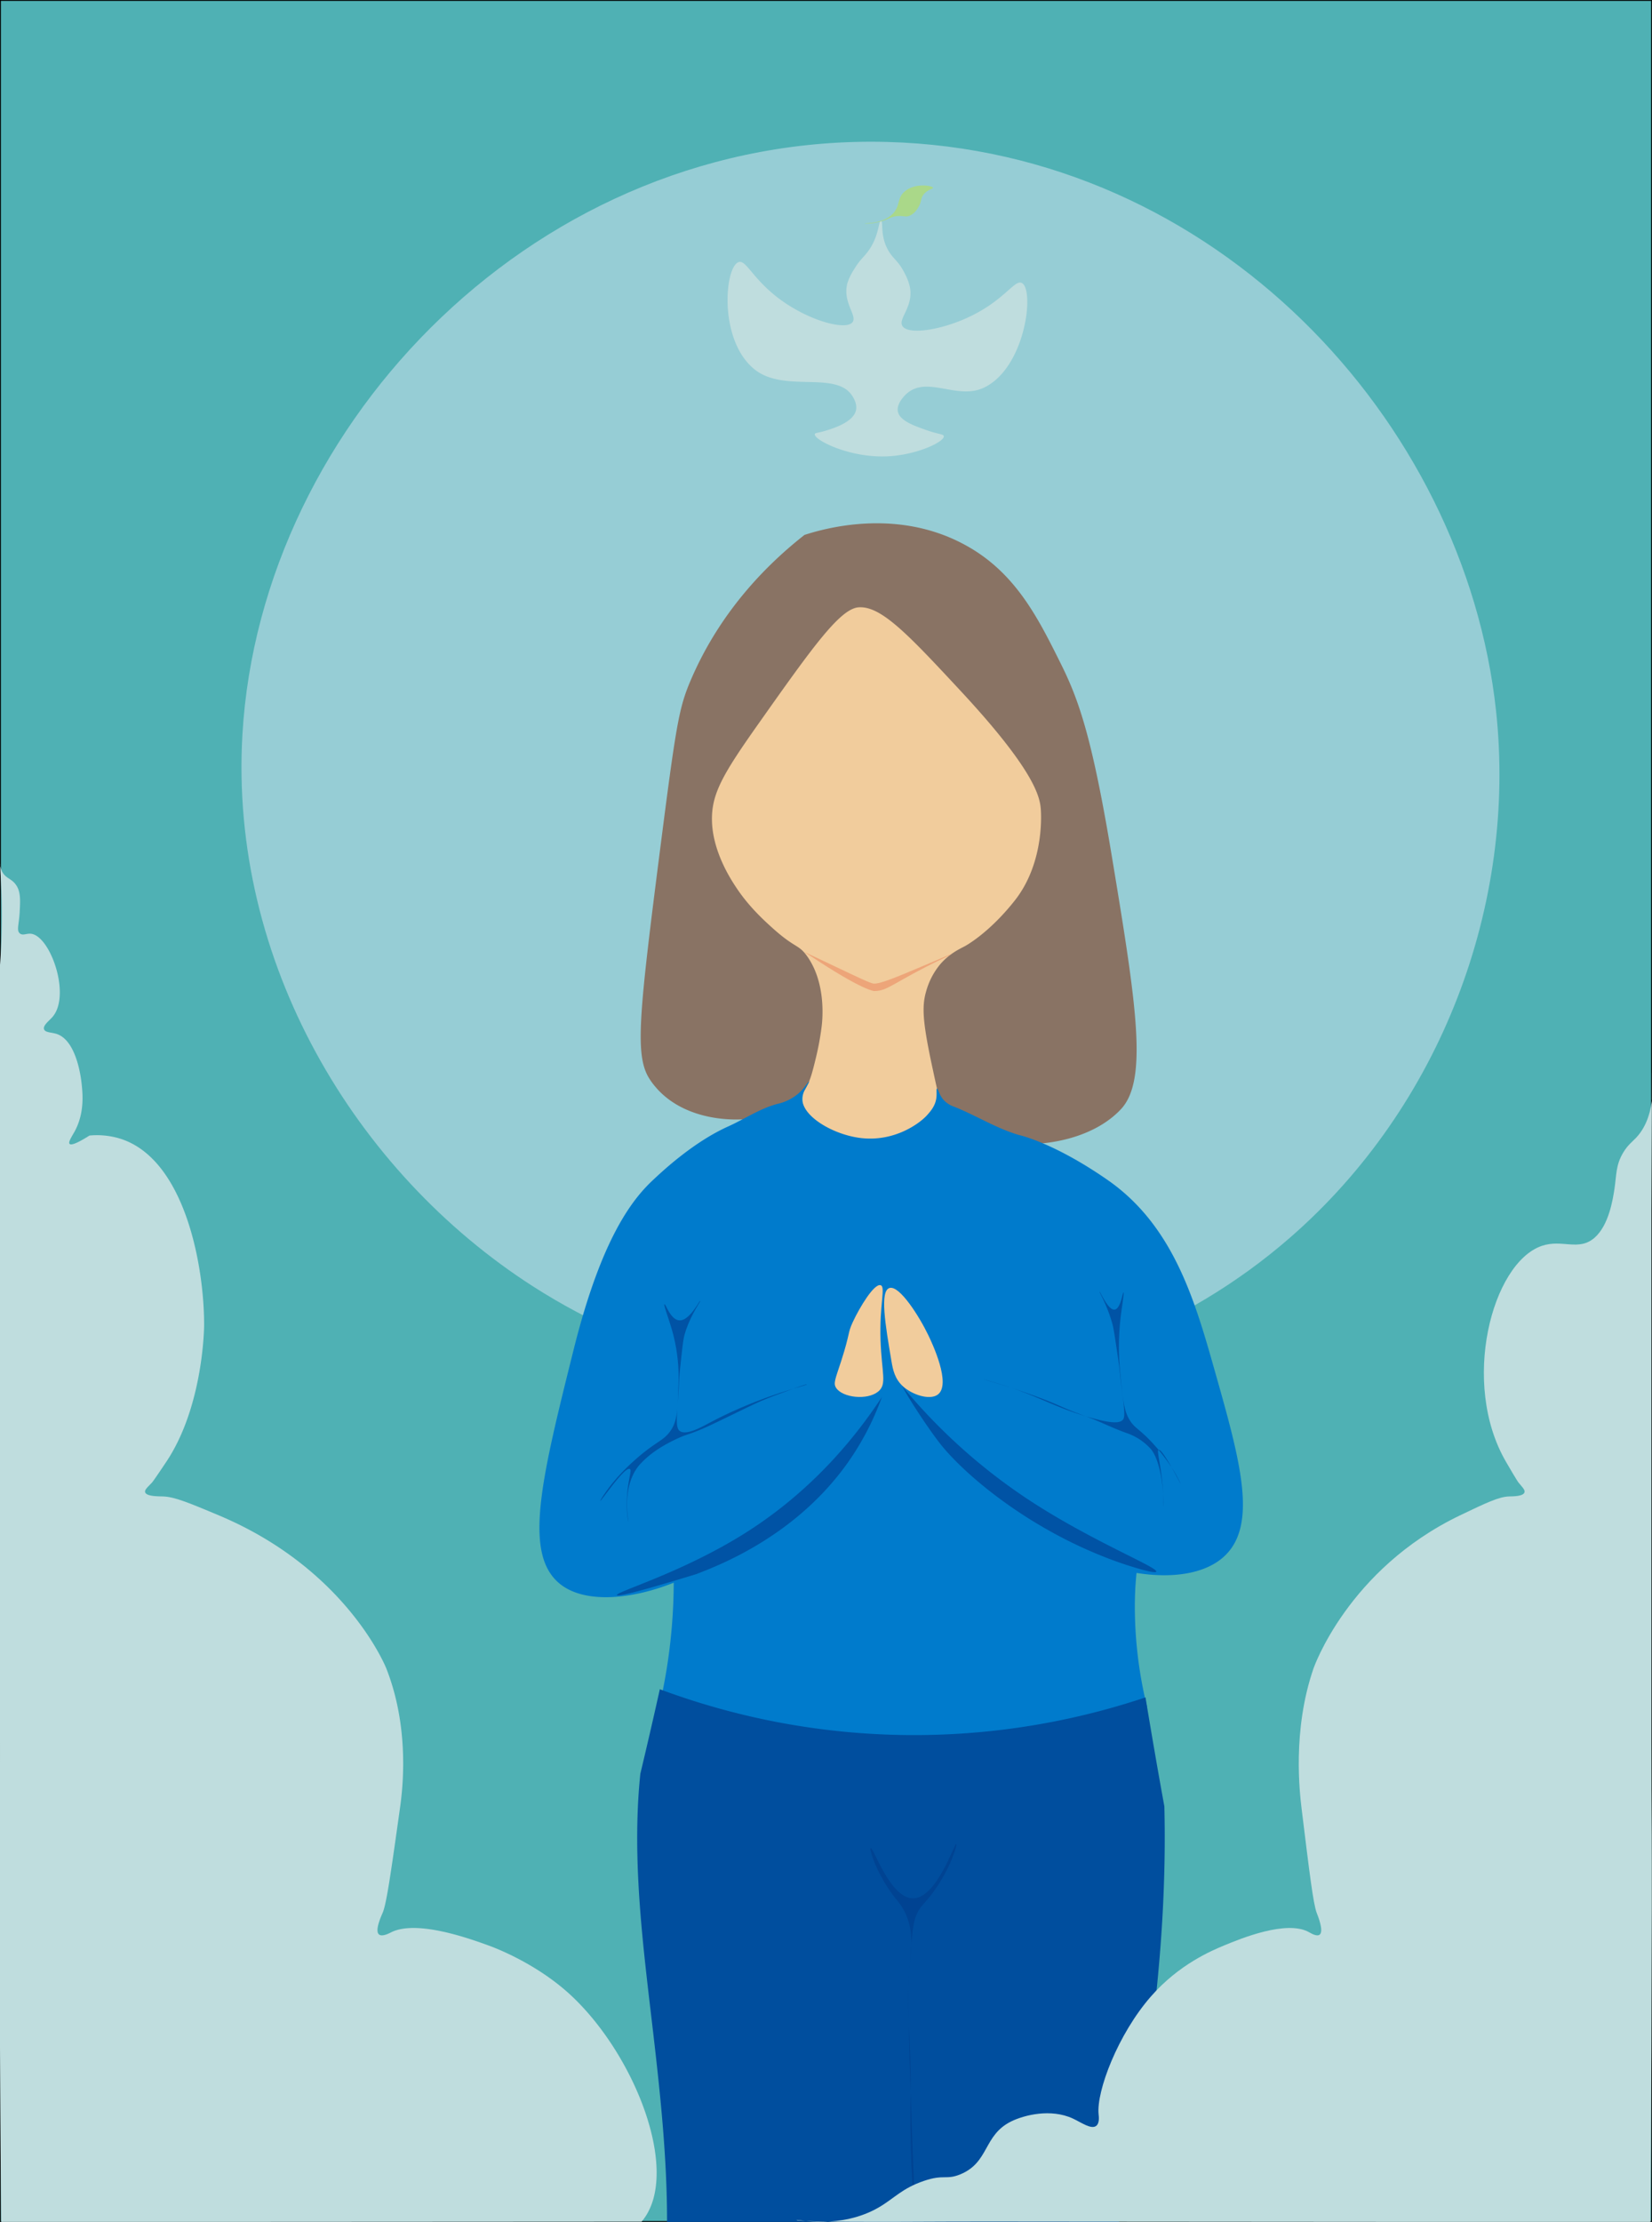 <svg id="Capa_1" data-name="Capa 1" xmlns="http://www.w3.org/2000/svg" viewBox="0 0 941.37 1265.54"><defs><style>.cls-1{fill:#4fb1b4;stroke:#000;stroke-miterlimit:10;}.cls-2{fill:#96cdd5;}.cls-3{fill:#f1cc9c;}.cls-4{fill:#897364;}.cls-5{fill:#007bcc;}.cls-6{fill:#004e9e;}.cls-7{fill:#0053a5;}.cls-8{fill:#eda579;}.cls-9{fill:#004392;}.cls-10{fill:#bfddde;}.cls-11{fill:#aad889;}</style></defs><rect class="cls-1" width="941.37" height="1265.54"/><path class="cls-2" d="M303.83,732.75C202.16,667.59,130.59,547.52,138.15,418.21,148.59,239.83,307.73,75.63,505.52,80.85c186.29,4.92,329.1,158.08,347,324.15,11.82,109.92-31.16,225-117.66,300.13C614.73,809.51,434.44,816.44,303.83,732.75Z"/><path class="cls-3" d="M481.61,327.85c-45.82,9.66-74.76,50.75-82.42,87.58-7.74,37.18,7.76,69.15,12.87,79.86a132.4,132.4,0,0,0,28,39.41c11.15,10.67,13.44,8.87,18.54,14.89,22.5,26.6-14.18,71.19,4.06,93.22,13.65,16.48,53,14.29,66.62-3.14,4.69-6,5.29-12.51,6.45-24.86,2.71-28.86-7.53-38.87-1-55.28,1.74-4.38,3.71-6.79,18.54-20.86,28.59-27.13,35.84-32,41.63-38.23,22-23.61,22.19-65.93,13.16-94.18C592.61,357.77,538.17,315.94,481.61,327.85Z"/><path class="cls-4" d="M458.43,304.67c-18.77,14.74-47.25,41.45-64.93,83-6.64,15.61-8.25,25.06-17.5,97.33-11.53,90.15-14,114.07-7,127.62a37.39,37.39,0,0,0,4.41,6.33c20.82,24.82,64.2,21.06,77.2,10.77a39.8,39.8,0,0,0,6.65-6.88c3.39-4.66,4.81-9.13,6.26-14.71,1.68-6.46,2.69-11.07,3.42-15.19.7-3.91,1.16-7.34,1.33-8.83.31-2.79,2.71-23.93-8.33-39.46-5-7-6.56-4.27-19.53-15.89-4.87-4.37-13.83-12.49-21-23.44-2.19-3.34-13.11-19.4-13.69-37.29-.52-15.75,6.08-26.94,26.79-56.24,30.69-43.44,46.25-65.17,56.8-65.88,12.74-.87,28,15.24,58,47.51,42.59,45.77,45.07,60.53,45.73,66.87.15,1.42,2.62,30.51-14.73,52.54-15,19.05-28.68,26.19-28.68,26.19-3.06,1.59-8.75,4.24-13.91,10.26a41.25,41.25,0,0,0-7.93,15.22c-2.52,8.63-2.16,17.13,3.54,43.61,3.45,16,5.18,24,6.79,26.43,15,22.05,74.91,24.6,100.57-2.71,15.63-16.63,8.92-59.4-5.15-144.25-11.05-66.64-18.6-88.51-28.82-109.09-13.49-27.16-26.57-53.51-56.45-69C510.15,289.63,470.3,300.85,458.43,304.67Z"/><path class="cls-5" d="M646.74,920.63c-.72-29.66,4.59-40.73,4-53.55-1.88-44.5-74-106.51-150.68-95.7C445,779.16,398.54,823.08,383.37,881.9a315.19,315.19,0,0,1-6.74,85.88,404,404,0,0,0,277,4.41A241.07,241.07,0,0,1,646.74,920.63Z"/><path class="cls-5" d="M461,616.1c-.37-.23-2.45,3.61-6.15,6.83a28.09,28.09,0,0,1-12.08,5.88c-9.85,2.65-18.51,8.59-27.81,12.77-19.76,8.9-37.13,25.16-42.79,30.46-11.42,10.69-29.23,32.34-45.25,96.5-18.45,73.89-28.9,116.32-8,133.46,22.41,18.38,78.54,2.14,110.3-29.85,33.17-33.41,28.62-79.66,65.69-90.71a48.42,48.42,0,0,1,24.79-1.15c36.11,8.39,32.33,57.7,68.16,88.41,32.88,28.18,88.59,38.39,110.3,17.22,18.66-18.18,8.32-54.8-5.87-104.9-11.26-39.76-23.42-82.68-61-108.85-31-21.56-50.63-25.7-50.63-25.7-12.95-3.76-24.53-11.22-37.08-16.16a14.32,14.32,0,0,1-6.11-4.07c-2.48-3-2.94-6.36-3.51-6.25s0,2.81-.43,5.62c-.66,4.44-3.35,7.44-5.35,9.67-4,4.42-18.39,15.29-37.9,12.88-15.84-2-33.2-12.45-33.08-22.27C457.27,621.11,461.46,616.36,461,616.1Z"/><path class="cls-6" d="M637.58,1265.72q3.39-16.07,6.51-32.2c12.9-67.44,21.07-136,19.41-204.65-3.36-18.37-6.94-39-10.75-62.1A415.2,415.2,0,0,1,376,962.14c-3.89,17.44-7.59,33.44-11.11,48.14-.37,3.6-.69,7.19-.94,10.79-3.14,45.69,3,91.52,8.27,136.83,4.19,36,7.95,71.9,7.89,108Z"/><path class="cls-3" d="M479.36,775.13c5.22-16.25,3.54-15.57,6.59-22.13,4-8.59,12.16-22,15.82-21,3.07.85-.71,10.82,0,31.45.65,18.74,3.81,24.91-1.32,29.12-6.24,5.12-20.34,3.53-24-2.08C474.72,787.88,476,785.47,479.36,775.13Z"/><path class="cls-3" d="M514.71,789.76c-4.83-4.27-5.91-9.63-6.7-14.33-3.55-21-6.79-40.22-1.1-41.84s17,16.3,22.09,26.92c1.88,3.91,13.54,28.25,5.2,33.93C529.67,797.53,520.1,794.53,514.71,789.76Z"/><path class="cls-7" d="M378.66,742.91c-.74.29,2.74,8.71,4.94,17.1a98.94,98.94,0,0,1,3,29.35c-.42,13.17-.63,19.75-4.24,25.18-4.59,6.89-8.73,5.86-23.6,19.8a109.18,109.18,0,0,0-9,9.53c-4.42,5.27-7.89,10.87-7.69,11,.39.28,13.95-19.75,16.82-18.19,1.32.72-.9,5.39-1.56,15.3-.62,9.31.71,14.74.82,14.73s-4.3-19.61,6-32.07c.33-.4.6-.67,1.12-1.22,4.06-4.27,9.75-8.91,20.22-13.83,6.55-3.08,5.53-1.83,15.09-5.92,3.33-1.42,7.64-3.51,16.26-7.69,10.42-5,13.09-6.46,18.93-8.87,3.63-1.49,6.61-2.6,8.91-3.45,3.42-1.27,14.89-5.52,15.05-5.13.24.59-26.28,6.3-55.69,22-4.58,2.44-13.44,7.37-16.89,4.34-1.72-1.51-1.72-5.63-1.08-13.84,1.37-17.57.42-11.94,1.76-24.23,1-9.38,1.52-14.07,2.24-16.57,3.15-11,9.36-19.09,8.94-19.33s-6.18,11.64-12,11.12C382,751.6,379.41,742.61,378.66,742.91Z"/><path class="cls-7" d="M640.23,736.14c.5.23-1.16,8.88-2,17.41a148.08,148.08,0,0,0,.23,29.47c1.27,13.09,1.9,19.64,4.68,24.78,3.55,6.53,6.2,5.19,17.06,18a101,101,0,0,1,6.64,8.83,69.3,69.3,0,0,1,5.9,10.41c-.16.09-10.32-20.15-12.54-19.24-1,.42.49,5,1.8,15.83A115.82,115.82,0,0,1,663,858c.32,0,.11-21.78-6.33-31.52a12.85,12.85,0,0,0-1-1.29,32.69,32.69,0,0,0-13.35-8.85c-8.11-2.82-15.76-6.83-23.83-9.76-15-5.42-12.95-5.65-28.1-11.23-16.71-6.17-30.18-9.72-30.16-9.76s6.4,1.61,14.7,4.4c18.65,6.27,25.73,11.18,43.56,16.59,16.29,4.95,20,3.79,21.5,1.92,1.07-1.38.73-5.56-.33-13.87-2.21-17.41-1.16-11.87-3-24-1.38-9.27-2.06-13.91-2.72-16.34-2.91-10.76-7.61-18.33-7.35-18.6s5,11.15,8.79,10.18C638.66,745.05,639.71,735.9,640.23,736.14Z"/><path class="cls-7" d="M502.54,795.7c-14.82,22.48-39.12,52.83-77.15,77-36,22.86-74.49,33.93-73.84,35.8.3.84,8.4-.66,45.16-11.92h0c14.91-5.68,57.45-22.5,86.57-63.76A157.19,157.19,0,0,0,502.54,795.7Z"/><path class="cls-7" d="M585.54,853.82a326.82,326.82,0,0,1-71.7-64.66c1.41,2.47,3.45,6,6,10.09,0,0,7.58,12.14,15.23,22.18,12.91,16.93,51.22,50.65,103.64,68.84,3.16,1.09,19.49,6.48,20.16,4.88C659.93,892.67,621.35,877.5,585.54,853.82Z"/><path class="cls-8" d="M457.9,542.07c.06-.11,16.9,7.9,16.9,7.9,14.2,6.76,21.33,10.14,23,10.26,3.67.26,12.41-3.39,29.73-10.7,7.54-3.19,14.49-6.22,14.56-6.07s-3.66,1.9-4.66,2.39c-28.49,13.71-31.41,18.65-39.26,18.62,0,0-6.38,0-37.26-20.61C459.17,542.72,457.89,542.1,457.9,542.07Z"/><path class="cls-9" d="M496.15,1052.61c1.49-.75,11,28.56,24.08,28.63,13.54.08,23.61-31.43,24.67-30.9.69.34-3.07,13.54-13,27.21-5.47,7.51-7.25,7.53-9.64,13-2,4.52-2.53,11.25-3.59,24.51-.44,5.49-.74,9.23-.92,14.61-.31,9.6,0,16.79.15,19.86.55,12.92-.58-5,1,41.93,1.31,39.91,2.84,74.83,2.83,74.83s-3.68-31.52-2.83-74.83c.5-25.46-2.8-51.07-.19-76.4.6-5.9,1.91-16-3.21-26.21-3.06-6.09-6.07-7.57-11.34-16.44C498.09,1062.36,495.32,1053,496.15,1052.61Z"/><path class="cls-10" d="M365.59,1265.4C388.23,1239,363,1172.08,326,1137.09c-19.9-18.82-44.78-28-47.75-29.06-10.44-3.78-40.71-14.75-55.29-7.48-1.12.56-5.21,2.75-7,1.25-2.5-2.12,1.2-10.27,2.06-12.26,2.24-5.13,4.78-23.22,9.86-59.4,1.19-8.51,6.24-44.36-7.76-79.88,0,0-22.27-56.47-95.5-87.19-16.81-7.05-25.22-10.58-31.91-10.75-2.6-.07-9.33,0-10-2.4-.42-1.43,1.54-2.95,4-5.62,0,0,.85-.91,8-11.62,21.43-32,21.6-77.72,21.6-77.72.13-33.55-10.78-94.24-47.33-106.26a45,45,0,0,0-18-1.93c-4.72,3-10.15,6-11.32,4.74-.95-1,1.38-4.32,3-7.3,5.62-10.51,4.44-21.51,3.85-27-.26-2.4-2.64-24.47-14.17-28.29-3-1-6.58-.73-7.24-2.69-.73-2.15,2.84-4.76,4.72-6.9,10.84-12.28-1.1-46.35-12.2-47.5-2.53-.27-4.67,1.22-6.32-.19-2-1.67-.47-5.08-.1-12s.62-11.57-1.93-15.41c-2.75-4.15-6.2-3.69-8.34-8.35a14.09,14.09,0,0,1-1-7.7c-.24,0,.65,12.63,1,23.75a373.11,373.11,0,0,1-1,38.52c-1,16.17-1.61,52.86,0,139.6v40.15Q0,861,0,991.78c.08,47.92-.59,34,0,174.38.18,41.77.45,76.22.66,99.38h106Z"/><path class="cls-10" d="M621.23,1265.4c-34.22,0-68.44-.14-102.65.07,0,0-64.66.39-64.66-1.06,0-.4,25.08,5.54,46.9-7.19,8.89-5.18,13.11-10.79,25.71-15.07,11.35-3.86,12.6-.39,20.67-3.71,16.67-6.86,13-22.33,29.14-30.21,7.33-3.57,22.45-7.39,35-1.59,4.72,2.18,10.38,6.33,13.25,4.24,2.09-1.52,1.56-5.48,1.44-6.59-1.37-13.14,11-45.68,29.83-67.2,16-18.31,34.59-26.08,41.77-29.06,9.14-3.78,35.62-14.75,48.38-7.48,1,.56,4.56,2.75,6.11,1.25,2.2-2.12-1-10.27-1.8-12.26-2-5.13-4.18-23.22-8.62-59.4-1-8.51-5.47-44.36,6.79-79.88,0,0,19.48-56.47,83.54-87.19,14.72-7.05,22.08-10.58,27.93-10.75,2.27-.07,8.16,0,8.77-2.4.36-1.43-1.36-2.95-3.51-5.62,0,0-.84-1-7-11.62-26.11-44.76-8.1-113.31,20.34-123.07,11.7-4,21,3.26,30.07-4.63,8.18-7.16,10.42-21.79,11.35-27.82,1.19-7.78.67-13.52,5-20.71,2.61-4.33,5.09-6.05,7.38-8.47,12.59-13.31,9-36.89,9-36.89s0,13.36-.29,79v40.15q0,130.77,0,261.56c-.06,47.92.52,34,0,174.38-.15,41.77-.39,76.22-.57,99.38H847.78Z"/><path class="cls-10" d="M464.29,247.29c-.62,3.13,19.4,13.54,41.11,12.64,17.14-.72,32.9-8.4,32.4-11.5-.2-1.27-3-1-10-3.49-6.82-2.41-15-5.28-16.13-10.39-1.08-4.75,4.3-9.71,4.92-10.27,11.65-10.47,28.66,3.51,43.7-3.31,24-10.9,29.44-55.9,22-59.78-4.19-2.2-10,10.17-30.94,19.73-16.12,7.38-34.2,9.88-37.18,4.64-2.41-4.25,6.63-11,4.26-22.31a30.13,30.13,0,0,0-2.87-7.51c-3.58-7.22-6.6-8.14-9.48-13.25-4.76-8.43-2.58-16.64-4.05-16.77s-.95,8.63-7.28,17.3c-2.63,3.6-4.79,4.91-8,10.3a33.1,33.1,0,0,0-3.84,7.84c-3,10.92,5.66,18.48,2.94,22.28-3.37,4.69-22.12.08-38.33-10.81-18.24-12.25-22-24.85-26.61-23.35-7.94,2.58-11.57,44,8.7,60.82,16.92,14.05,46.72.74,56.05,15.41.75,1.17,3,4.73,2.05,8.43-1.71,6.52-12.54,9.92-16.78,11.24C466.12,246.69,464.47,246.41,464.29,247.29Z"/><path class="cls-11" d="M492.81,127.3c-.05-.35,10,.52,15.92-5.55,4.43-4.57,2.25-8.68,6.66-12.59,5.89-5.22,16.05-3.43,16.28-2.22.13.72-3.23.88-5.55,4.07-1.7,2.34-.8,3.5-2.59,6.67-.65,1.14-2.24,3.95-5.18,5.18-2.43,1-3.25-.1-7,.21-4.06.34-4.58,1.8-10,3.22C496.62,127.55,492.85,127.51,492.81,127.3Z"/></svg>